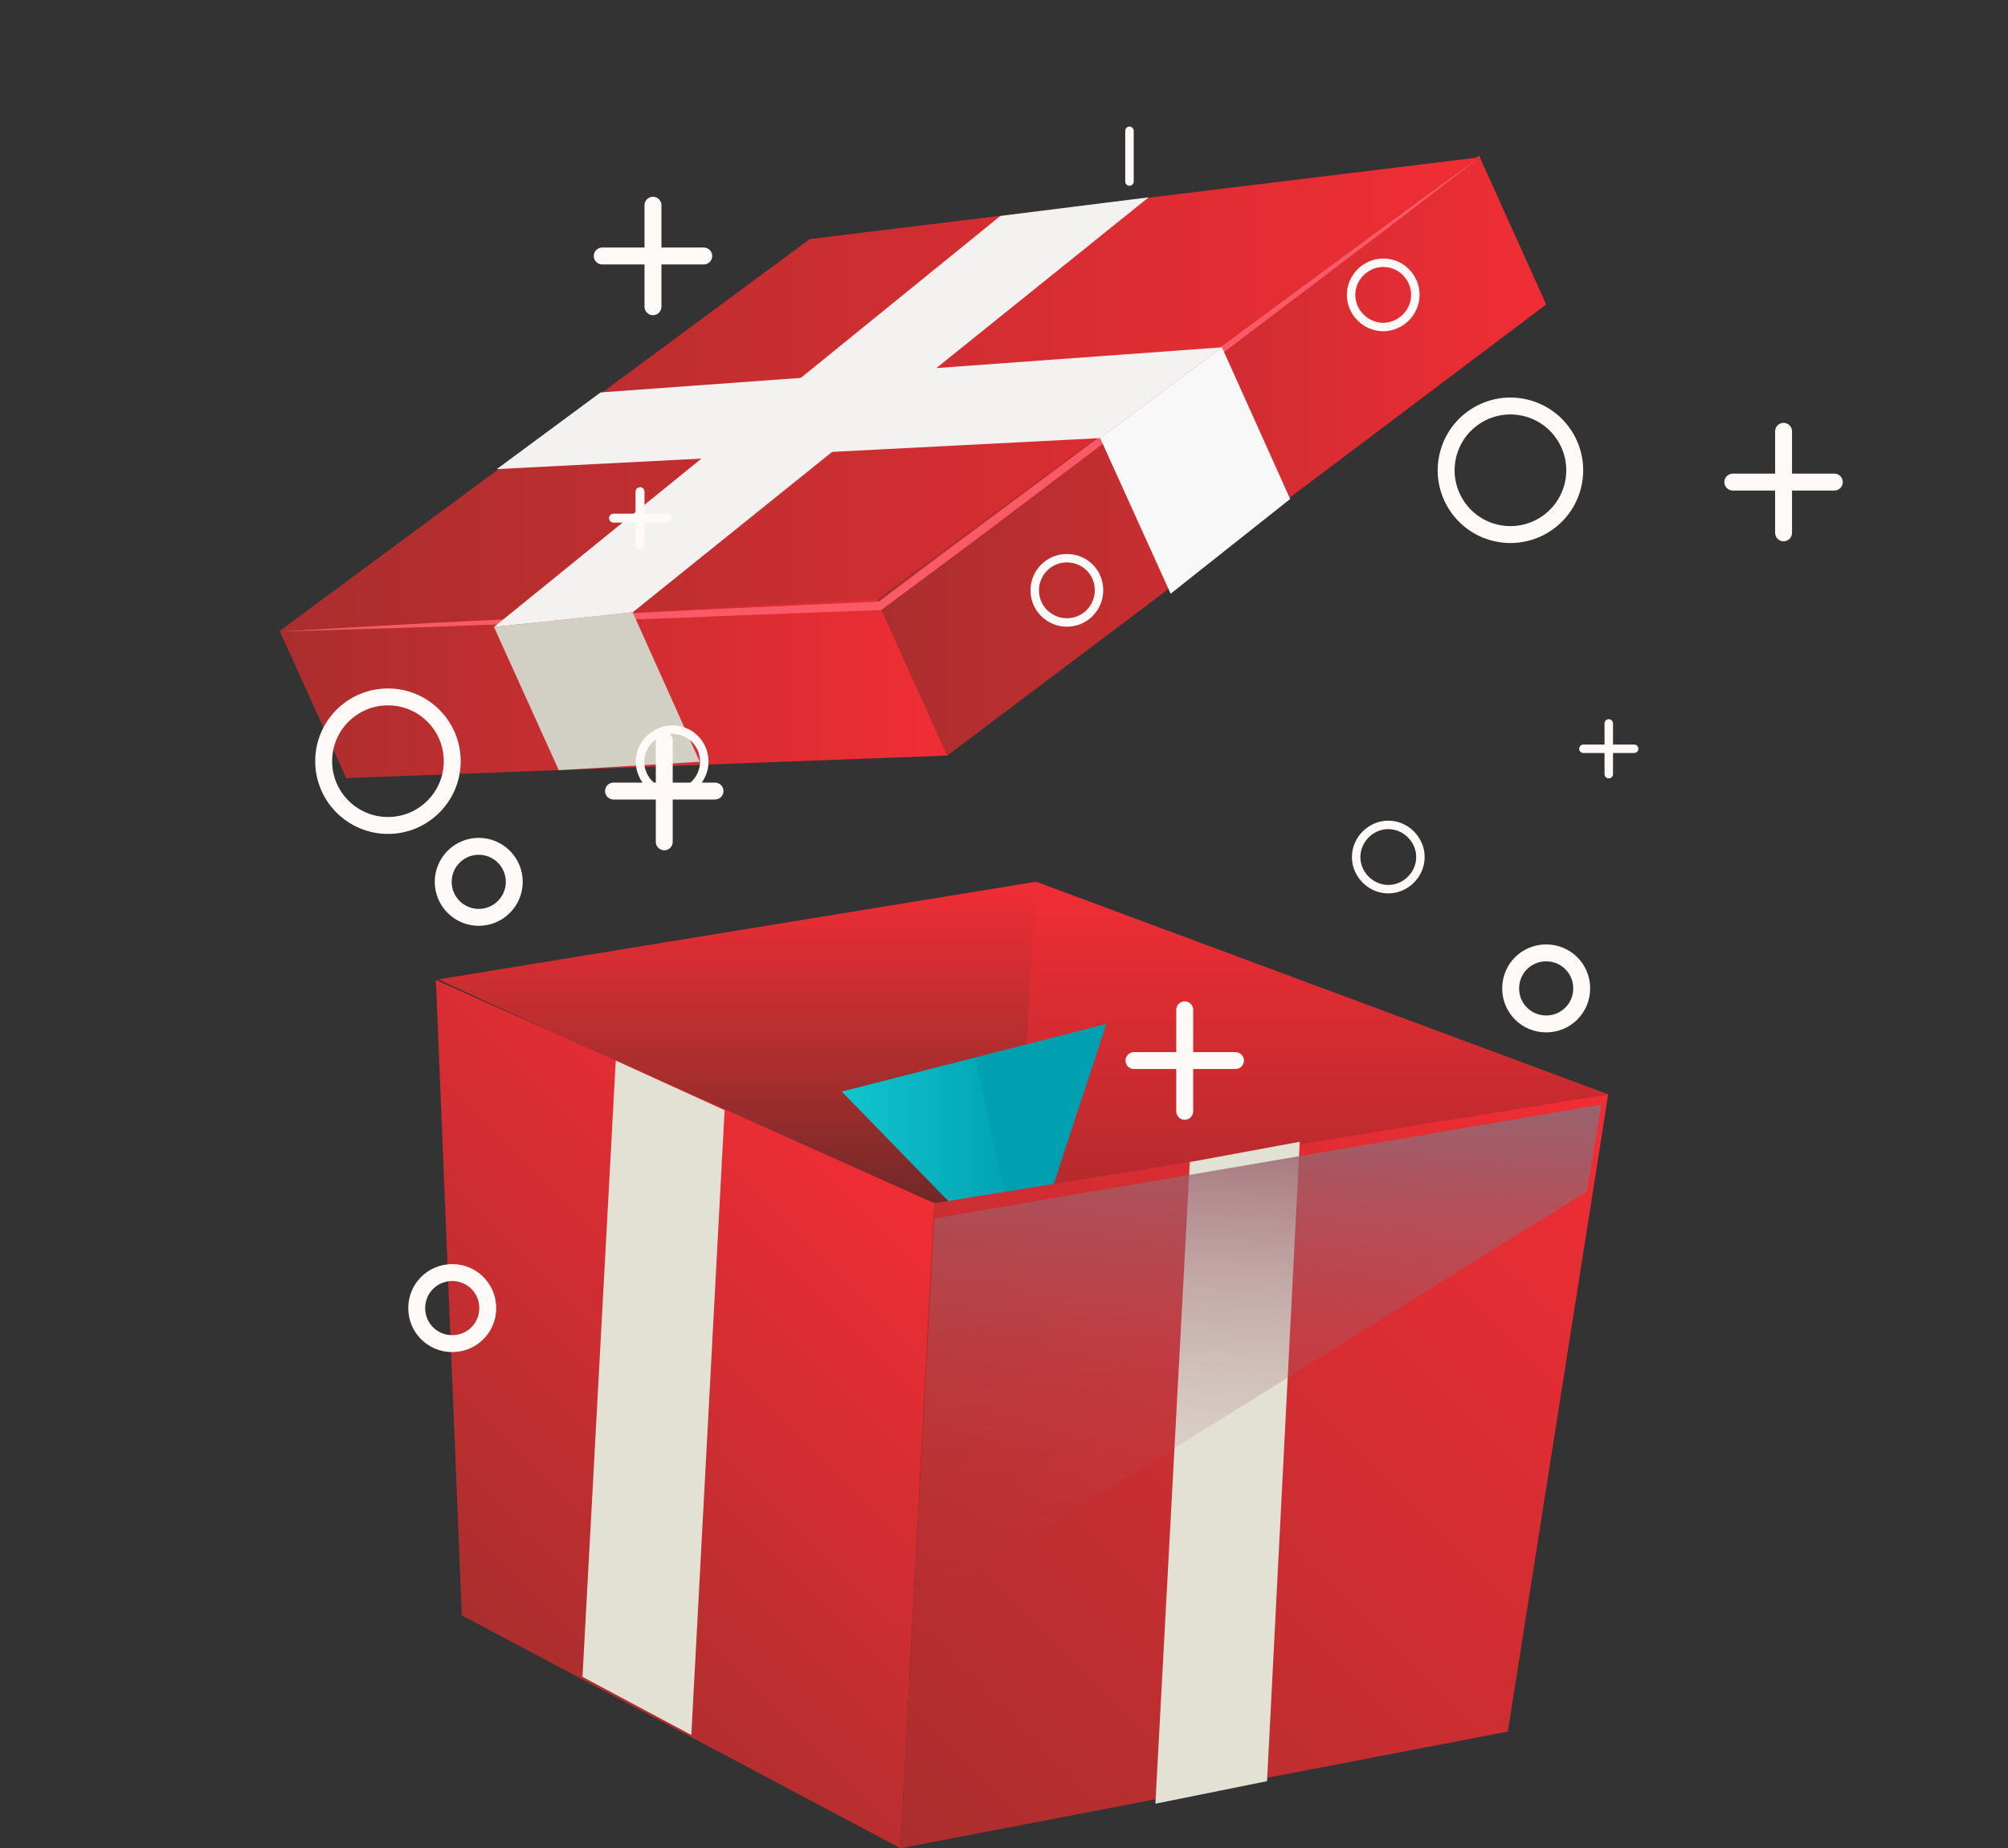 <?xml version="1.0" encoding="utf-8"?>
<!-- Generator: Adobe Illustrator 24.2.3, SVG Export Plug-In . SVG Version: 6.00 Build 0)  -->
<svg version="1.1" id="Layer_1" xmlns="http://www.w3.org/2000/svg" xmlns:xlink="http://www.w3.org/1999/xlink" x="0px" y="0px"
	 viewBox="0 0 356.1 327.8" style="enable-background:new 0 0 356.1 327.8;" xml:space="preserve">
<rect x="0" y="0" width="356.1" height="327.8" fill="#333333" stroke="none"/>
<style type="text/css">
	.st0{fill:url(#SVGID_1_);}
	.st1{fill:url(#SVGID_2_);}
	.st2{fill:url(#SVGID_3_);}
	.st3{fill:#00A0B1;}
	.st4{fill:url(#SVGID_4_);}
	.st5{fill:url(#SVGID_5_);}
	.st6{fill:url(#SVGID_6_);}
	.st7{fill:#E3E0D4;}
	.st8{fill:url(#SVGID_7_);}
	.st9{fill:url(#SVGID_8_);}
	.st10{fill:url(#SVGID_9_);}
	.st11{fill:url(#SVGID_10_);}
	.st12{fill:#F95A66;}
	.st13{fill:#F3F2F0;}
	.st14{fill:#F8F8F8;}
	.st15{fill:#D2CFC4;}
	.st16{fill:none;stroke:#FFFAF8;stroke-width:3;stroke-linecap:round;stroke-linejoin:round;}
	.st17{fill:none;stroke:#FFFAF8;stroke-width:1.5;stroke-linecap:round;stroke-linejoin:round;}
	.st18{fill:none;stroke:#FFFAF8;stroke-width:1.59;stroke-linecap:round;stroke-linejoin:round;}
</style>
<linearGradient id="SVGID_1_" gradientUnits="userSpaceOnUse" x1="181.45" y1="11.45" x2="181.45" y2="69.74" gradientTransform="matrix(1 0 0 -1 0 226.11)">
	<stop  offset="2.000000e-02" style="stop-color:#702828"/>
	<stop  offset="0.43" style="stop-color:#AA2E2E"/>
	<stop  offset="1" style="stop-color:#F12D35"/>
</linearGradient>
<polygon class="st0" points="166.4,214.7 77.7,173.7 183.6,156.4 285.2,194.1 "/>
<linearGradient id="SVGID_2_" gradientUnits="userSpaceOnUse" x1="232.795" y1="-40.17" x2="232.795" y2="69.67" gradientTransform="matrix(1 0 0 -1 0 226.11)">
	<stop  offset="8.000000e-02" style="stop-color:#832826"/>
	<stop  offset="1" style="stop-color:#F12D35"/>
</linearGradient>
<polygon class="st1" points="183.8,156.4 180.4,212.3 285.2,194.1 "/>
<linearGradient id="SVGID_3_" gradientUnits="userSpaceOnUse" x1="182.253" y1="-14.559" x2="182.253" y2="38.381" gradientTransform="matrix(-1 -5.000000e-02 5.000000e-02 -1 302.94 226.52)">
	<stop  offset="0" style="stop-color:#9A5F8B;stop-opacity:0"/>
	<stop  offset="0.13" style="stop-color:#9A5F8B;stop-opacity:4.000000e-02"/>
	<stop  offset="0.3" style="stop-color:#9A5F8B;stop-opacity:0.14"/>
	<stop  offset="0.49" style="stop-color:#9A5F8B;stop-opacity:0.31"/>
	<stop  offset="0.7" style="stop-color:#9A5F8B;stop-opacity:0.55"/>
	<stop  offset="0.91" style="stop-color:#9A5F8B;stop-opacity:0.86"/>
	<stop  offset="1" style="stop-color:#9A5F8B"/>
</linearGradient>
<polyline class="st2" points="165.7,216.1 77.9,175.6 78.1,189 164.8,233.1 165.7,216.1 "/>
<polygon class="st3" points="196.2,181.6 149.3,193.6 181.4,226.6 "/>
<linearGradient id="SVGID_4_" gradientUnits="userSpaceOnUse" x1="149.26" y1="19.035" x2="181.45" y2="19.035" gradientTransform="matrix(1 0 0 -1 0 226.11)">
	<stop  offset="0" style="stop-color:#11C5CE"/>
	<stop  offset="1" style="stop-color:#11C5CE;stop-opacity:0"/>
</linearGradient>
<polygon class="st4" points="172.9,187.6 149.3,193.6 181.4,226.6 "/>
<linearGradient id="SVGID_5_" gradientUnits="userSpaceOnUse" x1="82.345" y1="-60.815" x2="160.775" y2="17.615" gradientTransform="matrix(1 0 0 -1 0 226.11)">
	<stop  offset="0" style="stop-color:#AA2E2E"/>
	<stop  offset="1" style="stop-color:#F12D35"/>
</linearGradient>
<polygon class="st5" points="159.7,327.8 165.7,213.4 77.3,173.8 81.9,286.5 "/>
<linearGradient id="SVGID_6_" gradientUnits="userSpaceOnUse" x1="154.37" y1="-96.27" x2="283.96" y2="33.32" gradientTransform="matrix(1 0 0 -1 0 226.11)">
	<stop  offset="0" style="stop-color:#AA2E2E"/>
	<stop  offset="1" style="stop-color:#F12D35"/>
</linearGradient>
<polygon class="st6" points="285.2,194.1 267.4,307.1 159.7,327.8 165.7,213.4 "/>
<polygon class="st7" points="230.5,202.5 224.7,315.9 204.9,319.9 211,206.1 "/>
<linearGradient id="SVGID_7_" gradientUnits="userSpaceOnUse" x1="78.998" y1="-67.089" x2="78.998" y2="28.801" gradientTransform="matrix(-1 -5.000000e-02 5.000000e-02 -1 302.94 226.52)">
	<stop  offset="0" style="stop-color:#9A626D;stop-opacity:0"/>
	<stop  offset="0.15" style="stop-color:#9A626D;stop-opacity:3.000000e-02"/>
	<stop  offset="0.32" style="stop-color:#9A626D;stop-opacity:0.11"/>
	<stop  offset="0.48" style="stop-color:#9A626D;stop-opacity:0.25"/>
	<stop  offset="0.65" style="stop-color:#9A626D;stop-opacity:0.44"/>
	<stop  offset="0.82" style="stop-color:#9A626D;stop-opacity:0.69"/>
	<stop  offset="0.99" style="stop-color:#9A626D;stop-opacity:0.99"/>
	<stop  offset="1" style="stop-color:#9A626D"/>
</linearGradient>
<polygon class="st8" points="284,195.9 281.4,211.3 162.1,285.6 165.7,216.1 "/>
<polygon class="st7" points="122.6,307.7 128.5,196.9 109.2,188.1 103.3,297.4 "/>
<linearGradient id="SVGID_8_" gradientUnits="userSpaceOnUse" x1="49.62" y1="156.21" x2="262.42" y2="156.21" gradientTransform="matrix(1 0 0 -1 0 226.11)">
	<stop  offset="0" style="stop-color:#AA2E2E"/>
	<stop  offset="1" style="stop-color:#F12D35"/>
</linearGradient>
<polygon class="st9" points="156,107.4 49.6,111.9 143.6,42.4 262.4,27.9 "/>
<linearGradient id="SVGID_9_" gradientUnits="userSpaceOnUse" x1="155.53" y1="145.295" x2="274.18" y2="145.295" gradientTransform="matrix(1 0 0 -1 0 226.11)">
	<stop  offset="0" style="stop-color:#AA2E2E"/>
	<stop  offset="1" style="stop-color:#F12D35"/>
</linearGradient>
<polygon class="st10" points="262.3,27.6 274.2,54 168,134 155.5,106.3 "/>
<linearGradient id="SVGID_10_" gradientUnits="userSpaceOnUse" x1="49.62" y1="103.95" x2="168.01" y2="103.95" gradientTransform="matrix(1 0 0 -1 0 226.11)">
	<stop  offset="0" style="stop-color:#AA2E2E"/>
	<stop  offset="1" style="stop-color:#F12D35"/>
</linearGradient>
<polygon class="st11" points="168,134 155.5,106.3 49.6,111.9 61.4,138 "/>
<path class="st12" d="M262.4,27.9c-8.8,6.8-17.5,13.5-26.4,20.2l-26.5,20.1l-26.5,20c-8.8,6.7-17.7,13.3-26.6,19.9l-0.2,0.1h-0.2
	l-26.6,1c-8.9,0.4-17.7,0.7-26.6,1l-26.6,1L49.6,112l26.6-1.5l26.6-1.3c8.9-0.4,17.7-0.9,26.6-1.3l26.6-1.2l-0.4,0.2
	c8.8-6.7,17.7-13.3,26.6-19.9l26.6-19.8l26.7-19.7C244.5,40.9,253.4,34.3,262.4,27.9z"/>
<polygon class="st13" points="195.1,77.7 88.1,83.2 106.5,69.6 216.7,61.6 "/>
<polygon class="st14" points="195.1,77.7 207.6,105.3 228.8,88.5 216.7,61.6 "/>
<polygon class="st13" points="203.7,35 112.2,108.6 87.6,111.2 177.4,38.3 "/>
<polygon class="st15" points="112.2,108.6 124.1,135.1 99.1,136.6 87.6,111.2 "/>
<circle class="st16" cx="68.8" cy="135" r="11.4"/>
<path class="st17" d="M251.9,152c0,3.1-2.6,5.7-5.7,5.7c-3.1,0-5.7-2.6-5.7-5.7c0-3.1,2.6-5.7,5.7-5.7S251.9,148.9,251.9,152
	C251.9,152,251.9,152,251.9,152z"/>
<path class="st17" d="M251,52.3c0,3.1-2.6,5.7-5.7,5.7s-5.7-2.6-5.7-5.7c0-3.1,2.6-5.7,5.7-5.7c0,0,0,0,0,0
	C248.5,46.6,251,49.2,251,52.3C251,52.3,251,52.3,251,52.3z"/>
<path class="st17" d="M124.9,135.1c0,3.1-2.6,5.7-5.7,5.7c-3.1,0-5.7-2.6-5.7-5.7c0-3.1,2.6-5.7,5.7-5.7c0,0,0,0,0,0
	C122.4,129.4,124.9,131.9,124.9,135.1C124.9,135,124.9,135,124.9,135.1z"/>
<path class="st17" d="M194.9,104.7c0,3.1-2.5,5.7-5.7,5.7c-3.1,0-5.7-2.5-5.7-5.7c0-3.1,2.5-5.7,5.7-5.7c0,0,0,0,0,0
	C192.4,99,194.9,101.5,194.9,104.7z"/>
<ellipse transform="matrix(0.231 -0.973 0.973 0.231 124.829 324.809)" class="st16" cx="267.9" cy="83.4" rx="11.4" ry="11.4"/>
<path class="st16" d="M280.5,175.3c0,3.5-2.8,6.3-6.3,6.3s-6.3-2.8-6.3-6.3s2.8-6.3,6.3-6.3l0,0C277.7,169,280.5,171.8,280.5,175.3
	C280.5,175.3,280.5,175.3,280.5,175.3z"/>
<circle class="st16" cx="84.9" cy="156.4" r="6.3"/>
<path class="st16" d="M86.5,232c0,3.5-2.8,6.3-6.3,6.3s-6.3-2.8-6.3-6.3c0-3.5,2.8-6.3,6.3-6.3c0,0,0,0,0,0
	C83.7,225.7,86.5,228.5,86.5,232z"/>
<line class="st16" x1="210.1" y1="179.1" x2="210.1" y2="197.1"/>
<line class="st16" x1="201.1" y1="188.1" x2="219.1" y2="188.1"/>
<line class="st16" x1="316.3" y1="76.5" x2="316.3" y2="94.5"/>
<line class="st16" x1="307.3" y1="85.5" x2="325.3" y2="85.5"/>
<line class="st17" x1="285.3" y1="128.3" x2="285.3" y2="137.3"/>
<line class="st17" x1="280.8" y1="132.8" x2="289.8" y2="132.8"/>
<line class="st17" x1="200.3" y1="23.2" x2="200.3" y2="32.2"/>
<line class="st16" x1="115.8" y1="36.4" x2="115.8" y2="54.4"/>
<line class="st16" x1="106.8" y1="45.4" x2="124.8" y2="45.4"/>
<line class="st18" x1="113.5" y1="87.2" x2="113.5" y2="96.7"/>
<line class="st18" x1="108.8" y1="91.9" x2="118.3" y2="91.9"/>
<line class="st16" x1="117.8" y1="131.3" x2="117.8" y2="149.3"/>
<line class="st16" x1="108.8" y1="140.3" x2="126.8" y2="140.3"/>
</svg>
